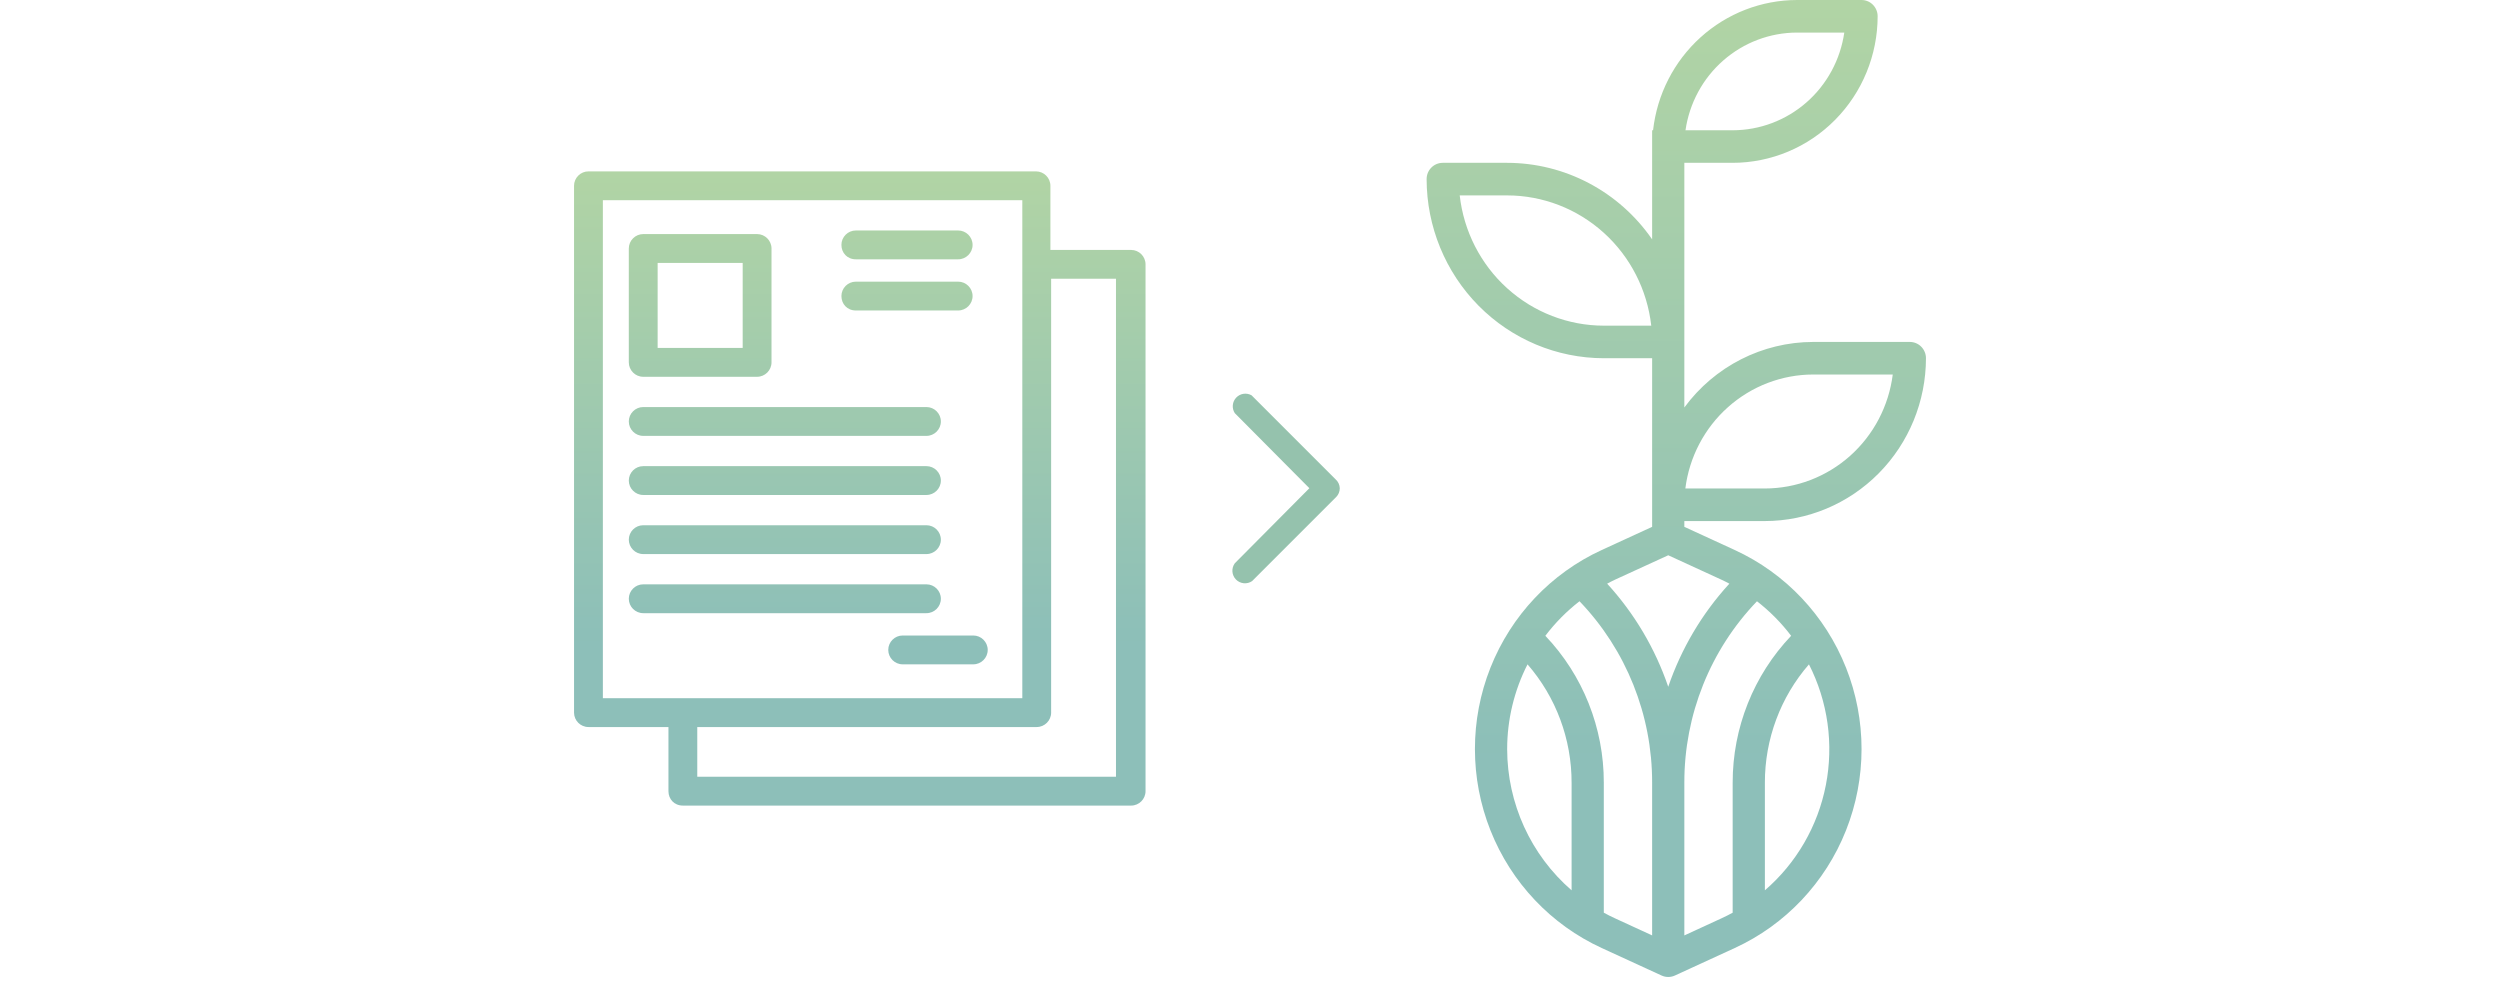<svg width="210" height="83" viewBox="0 0 210 83" fill="none" xmlns="http://www.w3.org/2000/svg">
<path d="M57.36 67.669H95.015C95.681 67.669 96.225 67.124 96.225 66.459V22.206C96.225 21.54 95.681 20.995 95.015 20.995H88.234V15.607C88.234 14.941 87.69 14.396 87.024 14.396H49.43C48.764 14.396 48.219 14.941 48.219 15.607V59.86C48.219 60.526 48.764 61.071 49.43 61.071H56.15V66.459C56.15 67.124 56.634 67.669 57.36 67.669ZM93.743 23.416V65.248H58.571V61.071H87.084C87.75 61.071 88.295 60.526 88.295 59.86V23.416H93.743ZM50.641 16.818H85.874V58.649H50.641V16.818Z" fill="url(#paint0_linear_1040_193725)" fill-opacity="0.5"/>
<path d="M54.031 31.65H63.596C64.262 31.65 64.807 31.105 64.807 30.439V20.874C64.807 20.208 64.262 19.663 63.596 19.663H54.031C53.365 19.663 52.82 20.208 52.82 20.874V30.439C52.82 31.105 53.365 31.65 54.031 31.65ZM55.242 22.085H62.385V29.228H55.242V22.085Z" fill="url(#paint1_linear_1040_193725)" fill-opacity="0.5"/>
<path d="M54.031 36.614H77.822C78.488 36.614 79.033 36.069 79.033 35.403C79.033 34.737 78.488 34.192 77.822 34.192H54.031C53.365 34.192 52.82 34.737 52.82 35.403C52.82 36.069 53.365 36.614 54.031 36.614Z" fill="url(#paint2_linear_1040_193725)" fill-opacity="0.5"/>
<path d="M54.031 41.578H77.822C78.488 41.578 79.033 41.033 79.033 40.367C79.033 39.701 78.488 39.156 77.822 39.156H54.031C53.365 39.156 52.82 39.701 52.82 40.367C52.82 41.033 53.365 41.578 54.031 41.578Z" fill="url(#paint3_linear_1040_193725)" fill-opacity="0.5"/>
<path d="M54.031 46.542H77.822C78.488 46.542 79.033 45.997 79.033 45.331C79.033 44.665 78.488 44.12 77.822 44.12H54.031C53.365 44.12 52.82 44.665 52.82 45.331C52.82 45.997 53.365 46.542 54.031 46.542Z" fill="url(#paint4_linear_1040_193725)" fill-opacity="0.5"/>
<path d="M79.033 50.295C79.033 49.629 78.488 49.084 77.822 49.084H54.031C53.365 49.084 52.82 49.629 52.82 50.295C52.82 50.961 53.365 51.506 54.031 51.506H77.822C78.488 51.506 79.033 50.961 79.033 50.295Z" fill="url(#paint5_linear_1040_193725)" fill-opacity="0.5"/>
<path d="M71.889 21.782H80.486C81.152 21.782 81.697 21.237 81.697 20.571C81.697 19.905 81.152 19.36 80.486 19.36H71.889C71.224 19.36 70.679 19.905 70.679 20.571C70.679 21.237 71.163 21.782 71.889 21.782Z" fill="url(#paint6_linear_1040_193725)" fill-opacity="0.5"/>
<path d="M71.889 26.08H80.486C81.152 26.08 81.697 25.535 81.697 24.869C81.697 24.203 81.152 23.659 80.486 23.659H71.889C71.224 23.659 70.679 24.203 70.679 24.869C70.679 25.535 71.163 26.08 71.889 26.08Z" fill="url(#paint7_linear_1040_193725)" fill-opacity="0.5"/>
<path d="M74.614 54.593C74.614 55.259 75.158 55.804 75.824 55.804H81.757C82.423 55.804 82.968 55.259 82.968 54.593C82.968 53.927 82.423 53.382 81.757 53.382H75.824C75.158 53.382 74.614 53.927 74.614 54.593Z" fill="url(#paint8_linear_1040_193725)" fill-opacity="0.5"/>
<path d="M112.541 41.01C112.542 41.149 112.515 41.287 112.461 41.415C112.408 41.544 112.33 41.66 112.231 41.758L105.175 48.813C104.97 48.954 104.721 49.017 104.473 48.992C104.224 48.967 103.993 48.855 103.819 48.677C103.646 48.498 103.54 48.263 103.523 48.015C103.505 47.766 103.576 47.519 103.722 47.317L109.987 41.01L103.722 34.703C103.593 34.504 103.535 34.267 103.556 34.031C103.578 33.795 103.678 33.573 103.84 33.401C104.003 33.228 104.219 33.115 104.453 33.08C104.688 33.045 104.927 33.09 105.133 33.207L112.188 40.262C112.295 40.356 112.381 40.471 112.442 40.599C112.503 40.728 112.536 40.868 112.541 41.01Z" fill="#95C2AD"/>
<path d="M134.72 30.091H138.779V44.255L134.543 46.202C130.286 48.157 126.94 51.697 125.199 56.083C123.459 60.469 123.459 65.365 125.199 69.752C126.94 74.138 130.286 77.678 134.543 79.633L139.572 81.943C139.928 82.107 140.336 82.107 140.692 81.943L145.721 79.633C149.978 77.678 153.324 74.138 155.064 69.752C156.805 65.365 156.805 60.469 155.064 56.083C153.324 51.697 149.978 48.157 145.721 46.202L141.485 44.255V43.769H148.25C151.837 43.764 155.277 42.322 157.813 39.758C160.35 37.194 161.776 33.718 161.781 30.091C161.781 29.728 161.638 29.38 161.384 29.124C161.131 28.867 160.786 28.723 160.428 28.723H152.309C148.044 28.728 144.03 30.768 141.485 34.229V13.678H145.544C148.773 13.673 151.868 12.375 154.15 10.068C156.433 7.76 157.717 4.631 157.722 1.368C157.722 1.005 157.579 0.657 157.325 0.401C157.072 0.144 156.727 0 156.368 0H150.956C147.963 0.004 145.075 1.122 142.844 3.14C140.613 5.158 139.194 7.935 138.858 10.942H138.779V20.106C136.001 16.083 131.455 13.683 126.601 13.678H121.189C120.442 13.678 119.836 14.29 119.836 15.046C119.841 19.035 121.41 22.858 124.2 25.679C126.991 28.5 130.774 30.086 134.72 30.091ZM152.31 31.459H158.991C158.658 34.102 157.383 36.531 155.407 38.294C153.43 40.056 150.886 41.03 148.25 41.033H141.569C141.902 38.391 143.176 35.961 145.153 34.199C147.13 32.437 149.674 31.462 152.31 31.459ZM126.601 62.918C126.604 60.444 127.191 58.005 128.312 55.805C130.704 58.554 132.02 62.09 132.014 65.75V74.786C128.584 71.816 126.608 67.482 126.601 62.918ZM134.72 76.666V65.75C134.728 61.148 132.967 56.722 129.808 53.407C130.635 52.317 131.6 51.341 132.678 50.505C136.601 54.588 138.79 60.059 138.779 65.75V78.574L135.667 77.142C135.341 76.995 135.028 76.835 134.72 76.666ZM148.25 74.786V65.75C148.244 62.09 149.561 58.554 151.952 55.807C153.544 58.929 154.044 62.502 153.372 65.948C152.7 69.394 150.895 72.508 148.25 74.786ZM150.456 53.408C147.297 56.723 145.537 61.149 145.544 65.751V76.666C145.236 76.835 144.923 76.995 144.597 77.143L141.485 78.575V65.751C141.474 60.06 143.663 54.589 147.586 50.507C148.664 51.343 149.629 52.318 150.456 53.408ZM145.264 49.031C142.978 51.526 141.231 54.474 140.132 57.689C139.034 54.473 137.286 51.523 135 49.027C135.219 48.913 135.436 48.796 135.661 48.693L140.132 46.642L144.597 48.693C144.827 48.797 145.045 48.913 145.264 49.027L145.264 49.031ZM150.957 2.736H154.92C154.591 5.014 153.463 7.096 151.742 8.603C150.021 10.109 147.821 10.94 145.544 10.943H141.581C141.91 8.665 143.037 6.583 144.758 5.076C146.48 3.57 148.68 2.739 150.957 2.736ZM126.601 16.414C129.596 16.417 132.484 17.535 134.716 19.552C136.949 21.57 138.368 24.348 138.705 27.356H134.72C131.726 27.352 128.837 26.235 126.605 24.217C124.372 22.199 122.953 19.422 122.616 16.414H126.601Z" fill="url(#paint9_linear_1040_193725)" fill-opacity="0.5"/>
<defs>
<linearGradient id="paint0_linear_1040_193725" x1="72.222" y1="14.396" x2="72.222" y2="67.669" gradientUnits="userSpaceOnUse">
<stop stop-color="#64AA4B"/>
<stop offset="0.74" stop-color="#1B8073"/>
</linearGradient>
<linearGradient id="paint1_linear_1040_193725" x1="72.222" y1="14.396" x2="72.222" y2="67.669" gradientUnits="userSpaceOnUse">
<stop stop-color="#64AA4B"/>
<stop offset="0.74" stop-color="#1B8073"/>
</linearGradient>
<linearGradient id="paint2_linear_1040_193725" x1="72.222" y1="14.396" x2="72.222" y2="67.669" gradientUnits="userSpaceOnUse">
<stop stop-color="#64AA4B"/>
<stop offset="0.74" stop-color="#1B8073"/>
</linearGradient>
<linearGradient id="paint3_linear_1040_193725" x1="72.222" y1="14.396" x2="72.222" y2="67.669" gradientUnits="userSpaceOnUse">
<stop stop-color="#64AA4B"/>
<stop offset="0.74" stop-color="#1B8073"/>
</linearGradient>
<linearGradient id="paint4_linear_1040_193725" x1="72.222" y1="14.396" x2="72.222" y2="67.669" gradientUnits="userSpaceOnUse">
<stop stop-color="#64AA4B"/>
<stop offset="0.74" stop-color="#1B8073"/>
</linearGradient>
<linearGradient id="paint5_linear_1040_193725" x1="72.222" y1="14.396" x2="72.222" y2="67.669" gradientUnits="userSpaceOnUse">
<stop stop-color="#64AA4B"/>
<stop offset="0.74" stop-color="#1B8073"/>
</linearGradient>
<linearGradient id="paint6_linear_1040_193725" x1="72.222" y1="14.396" x2="72.222" y2="67.669" gradientUnits="userSpaceOnUse">
<stop stop-color="#64AA4B"/>
<stop offset="0.74" stop-color="#1B8073"/>
</linearGradient>
<linearGradient id="paint7_linear_1040_193725" x1="72.222" y1="14.396" x2="72.222" y2="67.669" gradientUnits="userSpaceOnUse">
<stop stop-color="#64AA4B"/>
<stop offset="0.74" stop-color="#1B8073"/>
</linearGradient>
<linearGradient id="paint8_linear_1040_193725" x1="72.222" y1="14.396" x2="72.222" y2="67.669" gradientUnits="userSpaceOnUse">
<stop stop-color="#64AA4B"/>
<stop offset="0.74" stop-color="#1B8073"/>
</linearGradient>
<linearGradient id="paint9_linear_1040_193725" x1="140.808" y1="0" x2="140.808" y2="82.066" gradientUnits="userSpaceOnUse">
<stop stop-color="#64AA4B"/>
<stop offset="0.771" stop-color="#1B8073"/>
</linearGradient>
</defs>
</svg>
